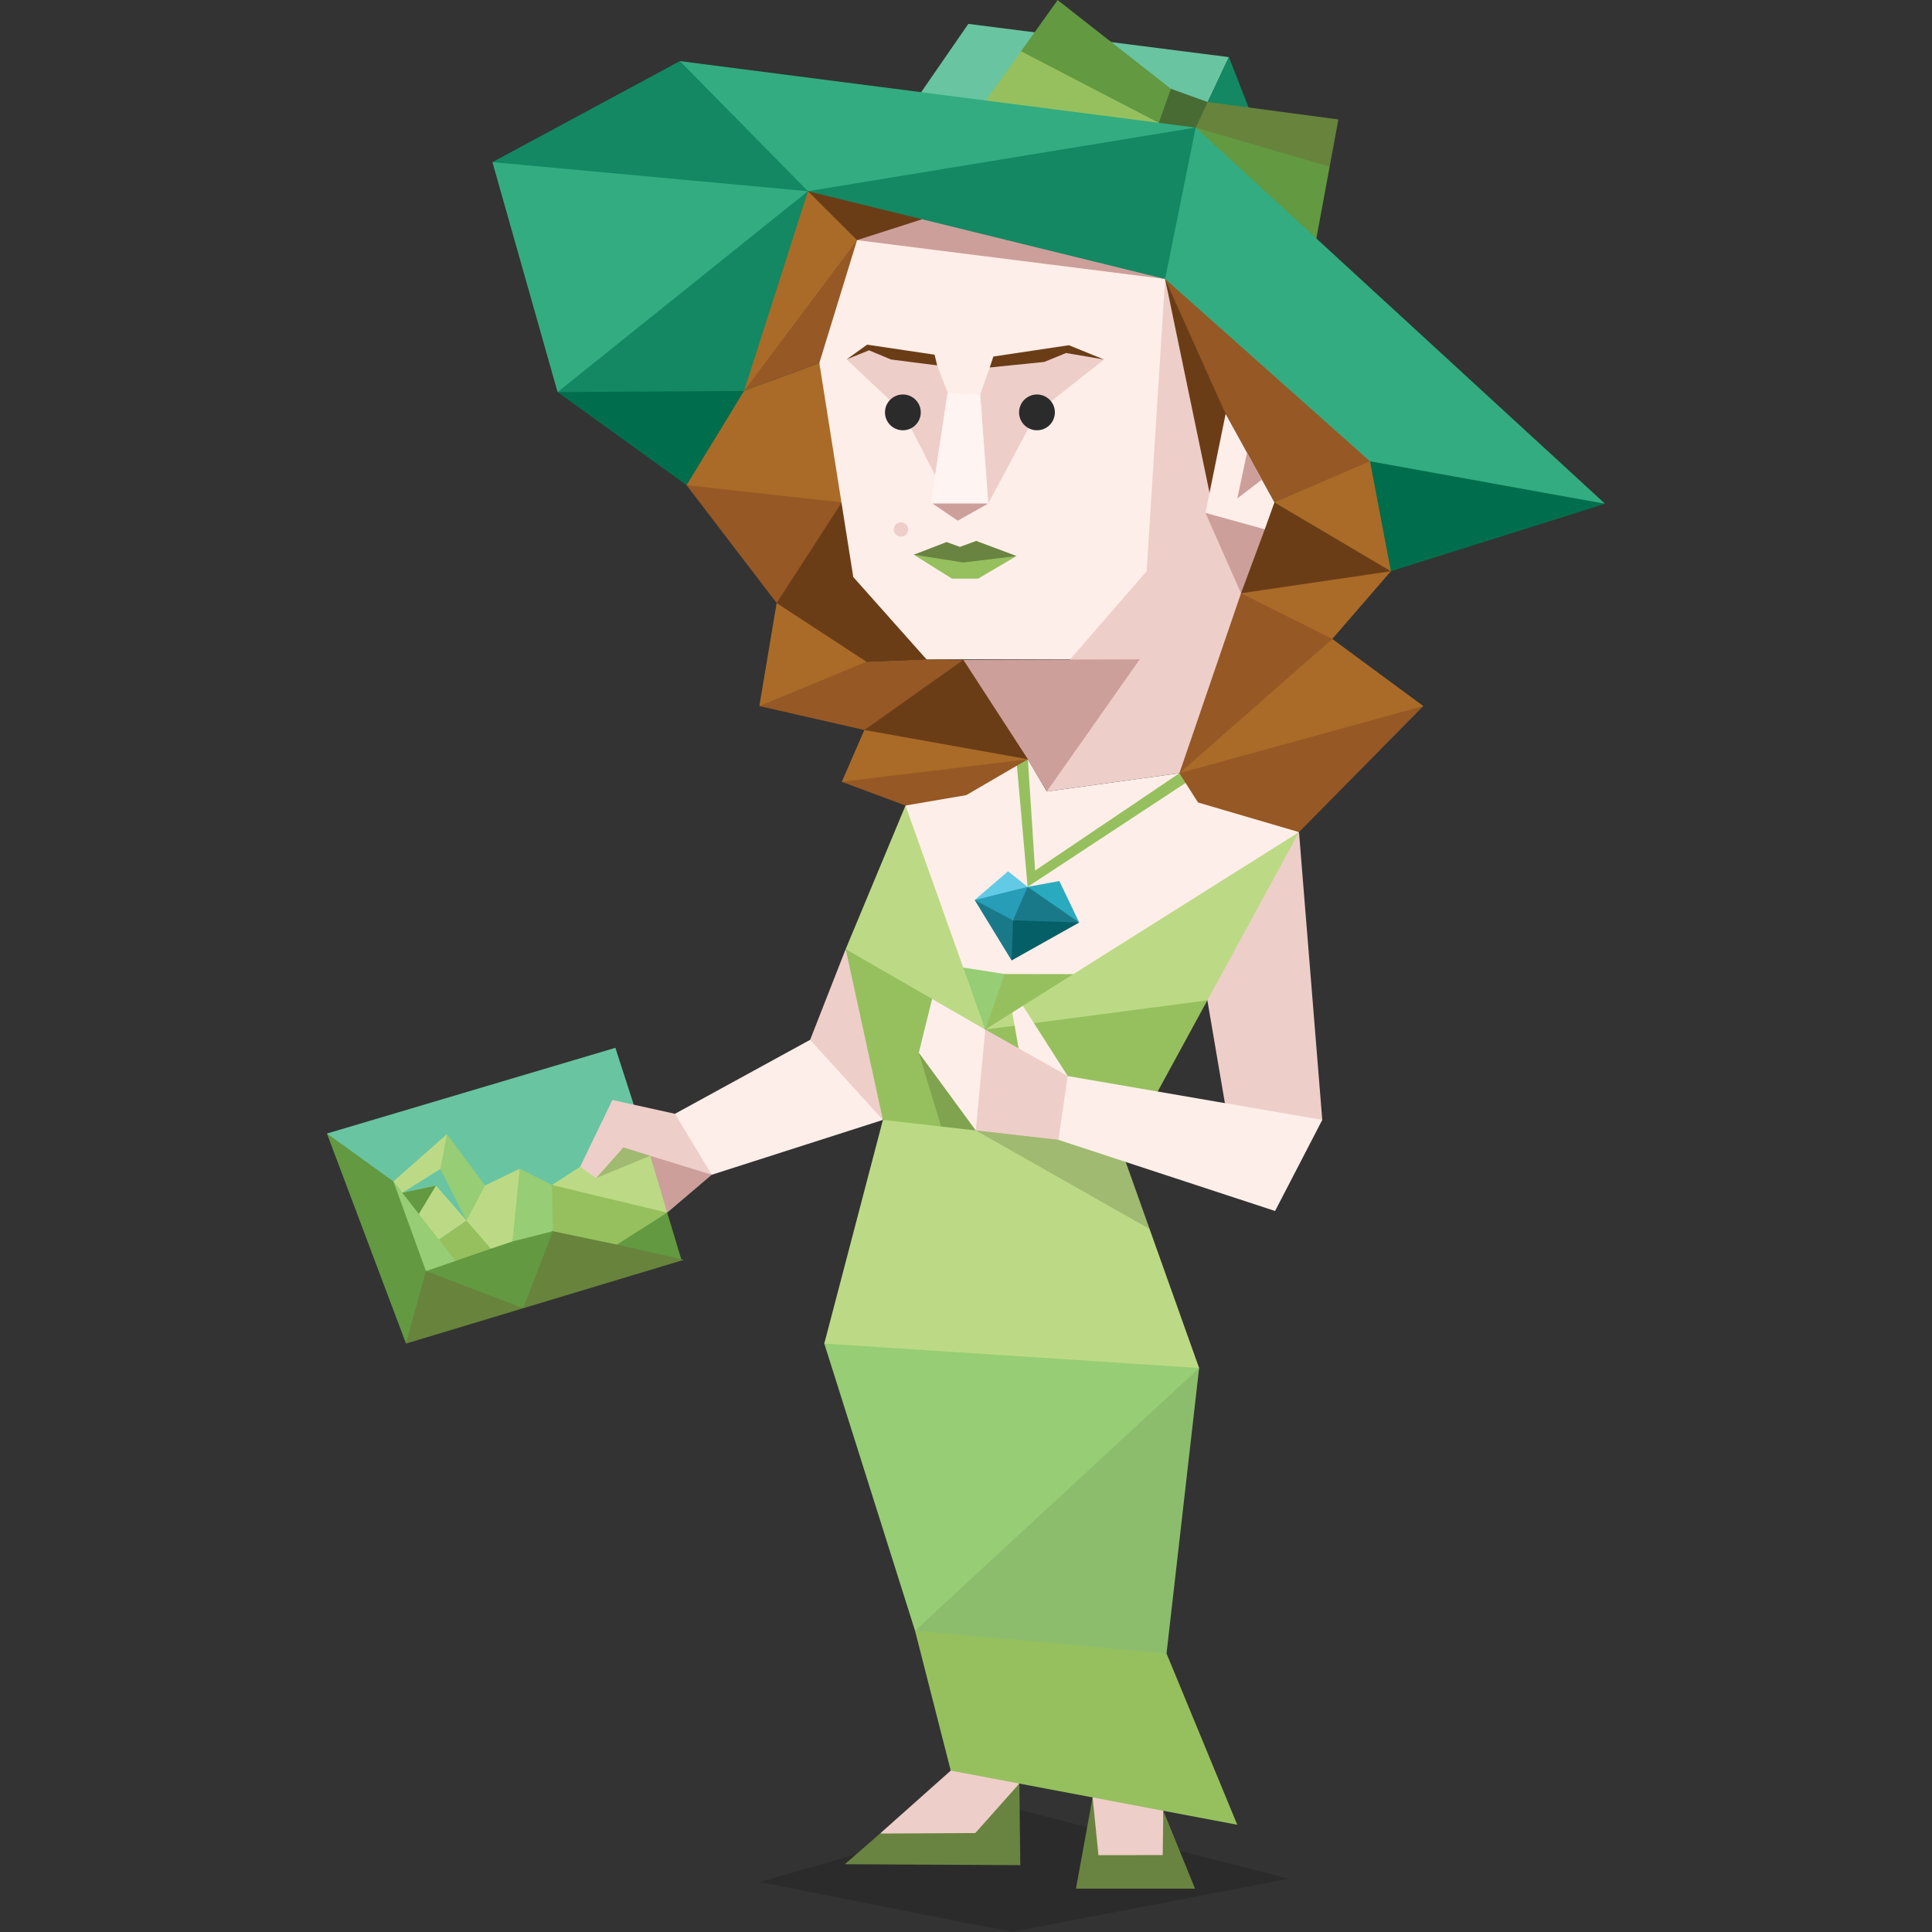 <svg xmlns="http://www.w3.org/2000/svg" viewBox="0 0 400 400"><rect x="0" y="0" width="400" height="400" fill="#333333" stroke="none"/><path fill-rule="evenodd" clip-rule="evenodd" fill="#000101" d="M157.247 389.652l52.214 10.334 57.372-11-56.706-14.525z" opacity=".149"/><path fill-rule="evenodd" clip-rule="evenodd" fill="#eecec9" d="M201.752 381.998l-19.551-2.383 14.641-13.029 9.076-2.068 5.131 4.75zM226.215 372.139l.117 13.265 15.184.274-.655-10.776-8.521-6.049z"/><path fill-rule="evenodd" clip-rule="evenodd" fill="#96c05e" d="M196.842 366.586l59.32 11.211-14.646-35.467-8.707-5.289-36.905-3.879-6.456 4.461z"/><path fill-rule="evenodd" clip-rule="evenodd" fill="#97cd74" d="M170.659 278.172l18.789 59.451 52.068 4.707 6.748-59.096-11.901-17.416-49.173-10.556z"/><path fill-rule="evenodd" clip-rule="evenodd" fill="#698440" d="M182.201 379.615l19.723-.101 9.125-10.246.189 16.894-36.325-.197zM226.215 372.139l1.209 11.953 13.297-.02.14-9.17 6.553 16.112h-24.646z"/><path fill-rule="evenodd" clip-rule="evenodd" fill="#eecec9" d="M268.943 172.281l-15.275 18.85-3.695 15.974 3.629 21.288 10.8 5.953 9.36-2.481z"/><path fill-rule="evenodd" clip-rule="evenodd" fill="#629941" d="M123.161 258.412l14.98-7.349 2.987 9.91z"/><path fill-rule="evenodd" clip-rule="evenodd" fill="#eecec9" d="M167.729 215.285l7.364-18.784 7.636 17.546.071 17.818-9.567-5.021z"/><path fill-rule="evenodd" clip-rule="evenodd" fill="#feeee9" d="M139.747 230.6l.32 7.664 7.294 4.957 35.439-11.356-15.071-16.58z"/><path fill-rule="evenodd" clip-rule="evenodd" fill="#cc9f9a" d="M129.059 237.576l9.082 13.487 9.22-7.842-7.294-4.957z"/><path fill-rule="evenodd" clip-rule="evenodd" fill="#69c4a2" d="M127.406 216.938l3.805 11.777-7.793 15.195-29.569 20.113-26.165-29.335z"/><path fill-rule="evenodd" clip-rule="evenodd" fill="#629941" d="M67.684 234.688l13.76 9.906 6.37 11.115.378 7.465 2.511 7.851-6.642 7.147z"/><path fill-rule="evenodd" clip-rule="evenodd" fill="#67833c" d="M108.326 270.857l-8.821-5.982-11.313-1.701-4.131 14.998z"/><path fill-rule="evenodd" clip-rule="evenodd" fill="#629941" d="M114.471 254.916l-14.586 1.514-11.693 6.744 20.134 7.683 8.761-9.609z"/><path fill-rule="evenodd" clip-rule="evenodd" fill="#67833c" d="M141.581 260.836l-13.859-3.154-4.964-4.071-8.287 1.305-6.145 15.941z"/><path fill-rule="evenodd" clip-rule="evenodd" fill="#bcda85" d="M90.281 245.447l-7.005 1.492 6.837 10.247 6.468-4.469z"/><path fill-rule="evenodd" clip-rule="evenodd" fill="#96c05e" d="M101.639 258.529l-7.326 2.532-3.369-1.311-.068-3.09 5.705-3.943 4.336 2.269z"/><path fill-rule="evenodd" clip-rule="evenodd" fill="#bcda85" d="M92.538 234.809l-11.094 9.785 1.832 2.347 7.886-4.908 1.651-2.789z"/><path fill-rule="evenodd" clip-rule="evenodd" fill="#97cd74" d="M96.581 252.717l-5.419-10.684 1.376-7.224 7.878 10.629-.756 4.507z"/><path fill-rule="evenodd" clip-rule="evenodd" fill="#bcda85" d="M107.605 241.965l-7.189 3.473-3.815 7.287 5.038 5.804 4.454-1.498 2.135-9.084z"/><path fill-rule="evenodd" clip-rule="evenodd" fill="#97cd74" d="M114.471 254.916l-8.377 2.115 1.512-15.066 6.673 3.371 2.341 4.127z"/><path fill-rule="evenodd" clip-rule="evenodd" fill="#96c05e" d="M138.141 251.063l-10.418 6.619-13.252-2.766-.192-9.58 14.865.824z"/><path fill-rule="evenodd" clip-rule="evenodd" fill="#bcda85" d="M120.113 241.568l-5.833 3.768 23.861 5.727-3.514-11.77-5.568-1.717-4.954 4.08z"/><path fill-rule="evenodd" clip-rule="evenodd" fill="#eecec9" d="M126.789 227.738l-6.676 13.83 3.305 2.342 5.642-6.334 18.301 5.645-7.614-12.621z"/><path fill-rule="evenodd" clip-rule="evenodd" fill="#bcda85" d="M182.8 231.865l-12.141 46.307 77.605 5.062-15.203-42.664-22.145-10.422z"/><path fill-rule="evenodd" clip-rule="evenodd" fill="#96c05e" d="M175.093 196.501l7.707 35.364 36.327 4.133 20.555-10.004 10.291-18.889-14.323-5.99-31.658 12.035-14.778-15.556z"/><path fill-rule="evenodd" clip-rule="evenodd" fill="#bcda85" d="M175.093 196.501l28.899 16.649-3.715-23.668-12.8-22.706zM226.148 189.621l-22.156 23.529 45.981-6.045 18.97-34.823z"/><path fill-rule="evenodd" clip-rule="evenodd" fill="#feeee9" d="M211.004 207.041l10.053 15.744-5.645-.551-4.406-4.558-1.414-8.047zM192.987 206.813l-2.758 11.154 11.792 16.086 2.797-10.854-.826-10.049z"/><path fill-rule="evenodd" clip-rule="evenodd" fill="#eecec9" d="M221.057 222.785l-17.065-9.635-1.971 20.903 17.108 1.945 3.85-4.82z"/><path fill-rule="evenodd" clip-rule="evenodd" fill="#feeee9" d="M187.477 166.776l23.023-8.709 1.301.493 1.01-1.366 3.912 6.678 27.461-3.787.718 1.144 1.762.078 22.279 10.974-46.73 29.403-14.344 1.908-8.444-3.27z"/><path fill-rule="evenodd" clip-rule="evenodd" fill="#97cd74" d="M199.425 200.322l8.585 1.336-.283 5.379-3.737 6.113z"/><path fill-rule="evenodd" clip-rule="evenodd" fill="#045f66" d="M209.443 198.85l-.98-6.678 1.277-1.623 5.772-1.459 7.927 1.909z"/><path fill-rule="evenodd" clip-rule="evenodd" fill="#1a7989" d="M201.795 186.342l7.648 12.508.297-8.301-1.582-3.01z"/><path fill-rule="evenodd" clip-rule="evenodd" fill="#279db8" d="M207.373 183.812l-5.578 2.53 7.945 4.207 2.924-3.401.094-3.531z"/><path fill-rule="evenodd" clip-rule="evenodd" fill="#1a7989" d="M223.439 191l-4.535-5.173-6.146-2.21-3.018 6.932z"/><path fill-rule="evenodd" clip-rule="evenodd" fill="#2aaabf" d="M219.328 182.411l-6.57 1.205L223.439 191z"/><path fill-rule="evenodd" clip-rule="evenodd" fill="#62cae5" d="M208.707 180.389l4.051 3.227-10.963 2.725z"/><path fill-rule="evenodd" clip-rule="evenodd" fill="#96c05e" d="M210.5 158.067l2.258 25.55 33.906-22.309-2.48-1.224-29.881 20.157-1.492-23.047z"/><path fill-rule="evenodd" clip-rule="evenodd" fill="#feeee9" d="M273.762 231.865l-52.705-9.08-1.928 13.213 44.861 14.723z"/><path fill-rule="evenodd" clip-rule="evenodd" fill="#97cd74" d="M81.444 244.594l12.87 16.467-6.122 2.113z"/><path fill-rule="evenodd" clip-rule="evenodd" fill="#629941" d="M83.276 246.941l7.005-1.494-3.564 5.893z"/><path d="M238.008 254.443l-35.986-20.391 17.107 1.945 13.934 4.572 4.945 13.874zM123.417 243.91l11.209-4.615-5.566-1.719-5.643 6.334zm71.428-10.674l7.177.816-11.791-16.086 4.614 15.27z" fill-rule="evenodd" clip-rule="evenodd" fill="#000101" opacity=".149"/><path fill-rule="evenodd" clip-rule="evenodd" fill="#96c05e" d="M208.01 201.658l-4.018 11.492 18.221-11.466z"/><g opacity=".1"><path fill-rule="evenodd" clip-rule="evenodd" fill="#2b2b2b" d="M248.264 283.234l-58.817 54.389 52.069 4.707z"/></g><g><path fill-rule="evenodd" clip-rule="evenodd" fill="#69c4a2" d="M189.399 20.997l11.085-16.051 53.948 6.88-6.881 14.587z"/><path fill-rule="evenodd" clip-rule="evenodd" fill="#138863" d="M269.209 49.608l-14.777-37.782-6.881 14.587z"/><path fill-rule="evenodd" clip-rule="evenodd" fill="#67833c" d="M277.1 24.727l-27.059-3.6-2.734 1.936.244 3.35 12.91 8.825 14.83-.734z"/><path fill-rule="evenodd" clip-rule="evenodd" fill="#629941" d="M255.729 38.858l-8.178-12.445 27.74 8.091-2.752 14.871z"/><path fill="#629941" d="M211.393 10.614l11.933 9.235 16.588 5.58 4.27-2.334-1.762-4.709L218.977.014z"/><path fill-rule="evenodd" clip-rule="evenodd" fill="#96c05e" d="M211.393 10.613l28.521 14.816-18.396 2.129-17.424-6.745z"/><path fill-rule="evenodd" clip-rule="evenodd" fill="#6b3d17" d="M193.491 45.672l-8.461 6.166-8.695 1.489-6.263-5.459-2.796-8.28 14.03.732z"/><path fill-rule="evenodd" clip-rule="evenodd" fill="#33ac81" d="M101.954 33.569l13.486 47.612 29.06-12.952 22.776-28.641-26.394-11.022z"/><path fill-rule="evenodd" clip-rule="evenodd" fill="#476b32" d="M242.422 18.387l-2.508 7.042 3.371 1.172 4.266-.188 2.49-5.285z"/><path fill-rule="evenodd" clip-rule="evenodd" fill="#33ac81" d="M247.551 26.413L140.762 12.651l7.165 14.807 19.349 12.13 44.023-1.868z"/><path fill-rule="evenodd" clip-rule="evenodd" fill="#138863" d="M241.223 57.764l-32.739-5.991-17.573-6.377-23.635-5.808 80.275-13.176 9.963 24.9z"/><path fill-rule="evenodd" clip-rule="evenodd" fill="#33ac81" d="M282.148 99.242l-20.261-16.257-20.123-17.683-.541-7.539 6.328-31.35 84.765 77.888z"/><path fill-rule="evenodd" clip-rule="evenodd" fill="#006e4c" d="M282.502 119.99l49.814-15.689-48.711-8.808-4.712 12.136z"/><path fill-rule="evenodd" clip-rule="evenodd" fill="#138863" d="M101.954 33.569l65.322 6.019-26.514-26.937zM115.44 81.181l51.835-41.593-8.075 41.317-20.232 5.085z"/><path fill-rule="evenodd" clip-rule="evenodd" fill="#006e4c" d="M142.139 100.448L115.44 81.181l22.017-.138 21.743-.137z"/><path fill-rule="evenodd" clip-rule="evenodd" fill="#965824" d="M174.277 161.874l13.2 4.902 12.578-2.154 12.756-7.428-25.048-1.376z"/><path fill-rule="evenodd" clip-rule="evenodd" fill="#aa6b28" d="M178.957 151.14l-4.68 10.734 38.534-4.68-17.831-7.808z"/><path fill-rule="evenodd" clip-rule="evenodd" fill="#6b3d17" d="M199.459 136.619l-14.173 4.889-6.329 9.631 33.854 6.056-1.163-11.534z"/><path fill-rule="evenodd" clip-rule="evenodd" fill="#965824" d="M157.215 146.186l21.743 4.955 20.501-14.522-7.642-.115-25.384 1.012z"/><path fill-rule="evenodd" clip-rule="evenodd" fill="#aa6b28" d="M160.794 124.855l-3.578 21.331 23.783-9.844-7.96-10.66z"/><path fill-rule="evenodd" clip-rule="evenodd" fill="#6b3d17" d="M173.396 102.598l-9.991 7.258-2.612 15 18.591 12.155 12.433-.507z"/><path fill-rule="evenodd" clip-rule="evenodd" fill="#965824" d="M142.139 100.448l18.655 24.407 13.483-20.837-15.001-4.896z"/><path fill-rule="evenodd" clip-rule="evenodd" fill="#aa6b28" d="M154.049 80.94l-11.91 19.508 32.138 3.57.561-9.386-5.204-19.484z"/><path fill-rule="evenodd" clip-rule="evenodd" fill="#965824" d="M177.442 49.719l-11.699 8.67L154.05 80.94l15.584-5.792 6.217-3.15z"/><path fill-rule="evenodd" clip-rule="evenodd" fill="#aa6b28" d="M167.276 39.588l10.166 10.131L154.05 80.94z"/><path fill-rule="evenodd" clip-rule="evenodd" fill="#965824" d="M244.184 160.084l3.853 6.061 20.906 6.136 25.745-26.097-26.835 2.755z"/><path fill-rule="evenodd" clip-rule="evenodd" fill="#aa6b28" d="M275.834 132.287l-16.926 9.082-14.724 18.716 50.504-13.901z"/><path fill-rule="evenodd" clip-rule="evenodd" fill="#965824" d="M258.082 119.488l-7.588 12.815-6.31 27.781 31.65-27.797-8.256-11.697z"/><path fill-rule="evenodd" clip-rule="evenodd" fill="#aa6b28" d="M287.967 118.268l-12.133 14.019-18.895-9.457 14.696-8.64z"/><path fill-rule="evenodd" clip-rule="evenodd" fill="#eecec9" d="M216.723 163.872l4.836-27.368 13.603-47.908 6.061-30.832 10.316 42.666 6.543 19.059-13.898 40.596z"/><path fill-rule="evenodd" clip-rule="evenodd" fill="#6b3d17" d="M263.857 104.018l-4.209 1.267-2.709 17.545 31.028-4.562-11.537-11.575z"/><path fill-rule="evenodd" clip-rule="evenodd" fill="#aa6b28" d="M263.857 104.018l10.563-8.899 9.219.363 4.328 22.787z"/><path fill-rule="evenodd" clip-rule="evenodd" fill="#965824" d="M241.223 57.764l6.634 17.019 5.895 10.915 10.105 18.32 19.748-8.525z"/><path fill-rule="evenodd" clip-rule="evenodd" fill="#cc9f9a" d="M212.811 157.194l3.912 6.678 19.244-27.368-36.507.114z"/><path fill-rule="evenodd" clip-rule="evenodd" fill="#feeee9" d="M237.402 118.269l-15.843 18.235h-29.742l-15.155-17.034-7.028-44.322 7.808-25.429 15.973-.702 47.808 8.747z"/><path fill-rule="evenodd" clip-rule="evenodd" fill="#6b3d17" d="M241.223 57.764l9.353 45.006 3.176-17.072z"/><path fill-rule="evenodd" clip-rule="evenodd" fill="#cc9f9a" d="M256.043 104.877l-6.467 1.307 7.363 16.646 4.92-13.242z"/><path fill-rule="evenodd" clip-rule="evenodd" fill="#feeee9" d="M249.576 106.184l12.283 3.404 1.998-5.57-10.105-18.32z"/><path fill-rule="evenodd" clip-rule="evenodd" fill="#cc9f9a" d="M258.184 93.733l-2.008 9.454 5.082-3.878zM193.06 104.249l4.878-1.998 6.664 1.999-6.315 3.546z"/><path fill-rule="evenodd" clip-rule="evenodd" fill="#eecec9" d="M175.284 74.409l11.646 10.97 6.683 13.027 2.586-17.12-2.163-5.634-14.104-3.119zM216.205 74.938l-11.295 1.151-1.974 5.618 1.666 22.542 10.091-18.87 13.881-10.948-7.845-1.339zM186.533 111.127c.823 0 1.491-.67 1.491-1.492s-.67-1.491-1.491-1.491c-.821 0-1.492.67-1.492 1.491 0 .822.671 1.492 1.492 1.492"/><path fill-rule="evenodd" clip-rule="evenodd" fill="#96c05e" d="M197.089 119.802l-7.909-4.958 9.786.637 11.501-.362-7.965 4.683z"/><path fill-rule="evenodd" clip-rule="evenodd" fill="#698440" d="M189.18 114.845l6.799-2.616 2.757.997 3.379-1.237 8.352 3.13-11.031 1.343z"/><path fill-rule="evenodd" clip-rule="evenodd" fill="#6b3d17" d="M175.284 74.409l4.248-3.052 13.959 2.075.545 2.22-9.581-1.225-4.523-1.894zM204.91 76.089l.762-2.274 15.627-2.342 7.275 2.958-7.845-1.339-4.524 1.846z"/><path fill-rule="evenodd" clip-rule="evenodd" fill="#fef4f2" d="M196.199 81.286l-3.469 22.963 11.87.001-1.664-22.543z"/><path fill-rule="evenodd" clip-rule="evenodd" fill="#cc9f9a" d="M177.442 49.719l63.781 8.045-50.312-12.368z"/><path d="M218.393 85.624c-.135 2.043-1.898 3.588-3.943 3.453-2.041-.135-3.588-1.9-3.453-3.943.137-2.042 1.902-3.588 3.943-3.453 2.044.135 3.591 1.901 3.453 3.943zM190.628 85.624c-.137 2.043-1.9 3.588-3.943 3.453-2.041-.135-3.588-1.9-3.453-3.943.136-2.042 1.901-3.588 3.943-3.453 2.043.135 3.59 1.901 3.453 3.943z" fill-rule="evenodd" clip-rule="evenodd" fill="#2b2b2b"/></g></svg>